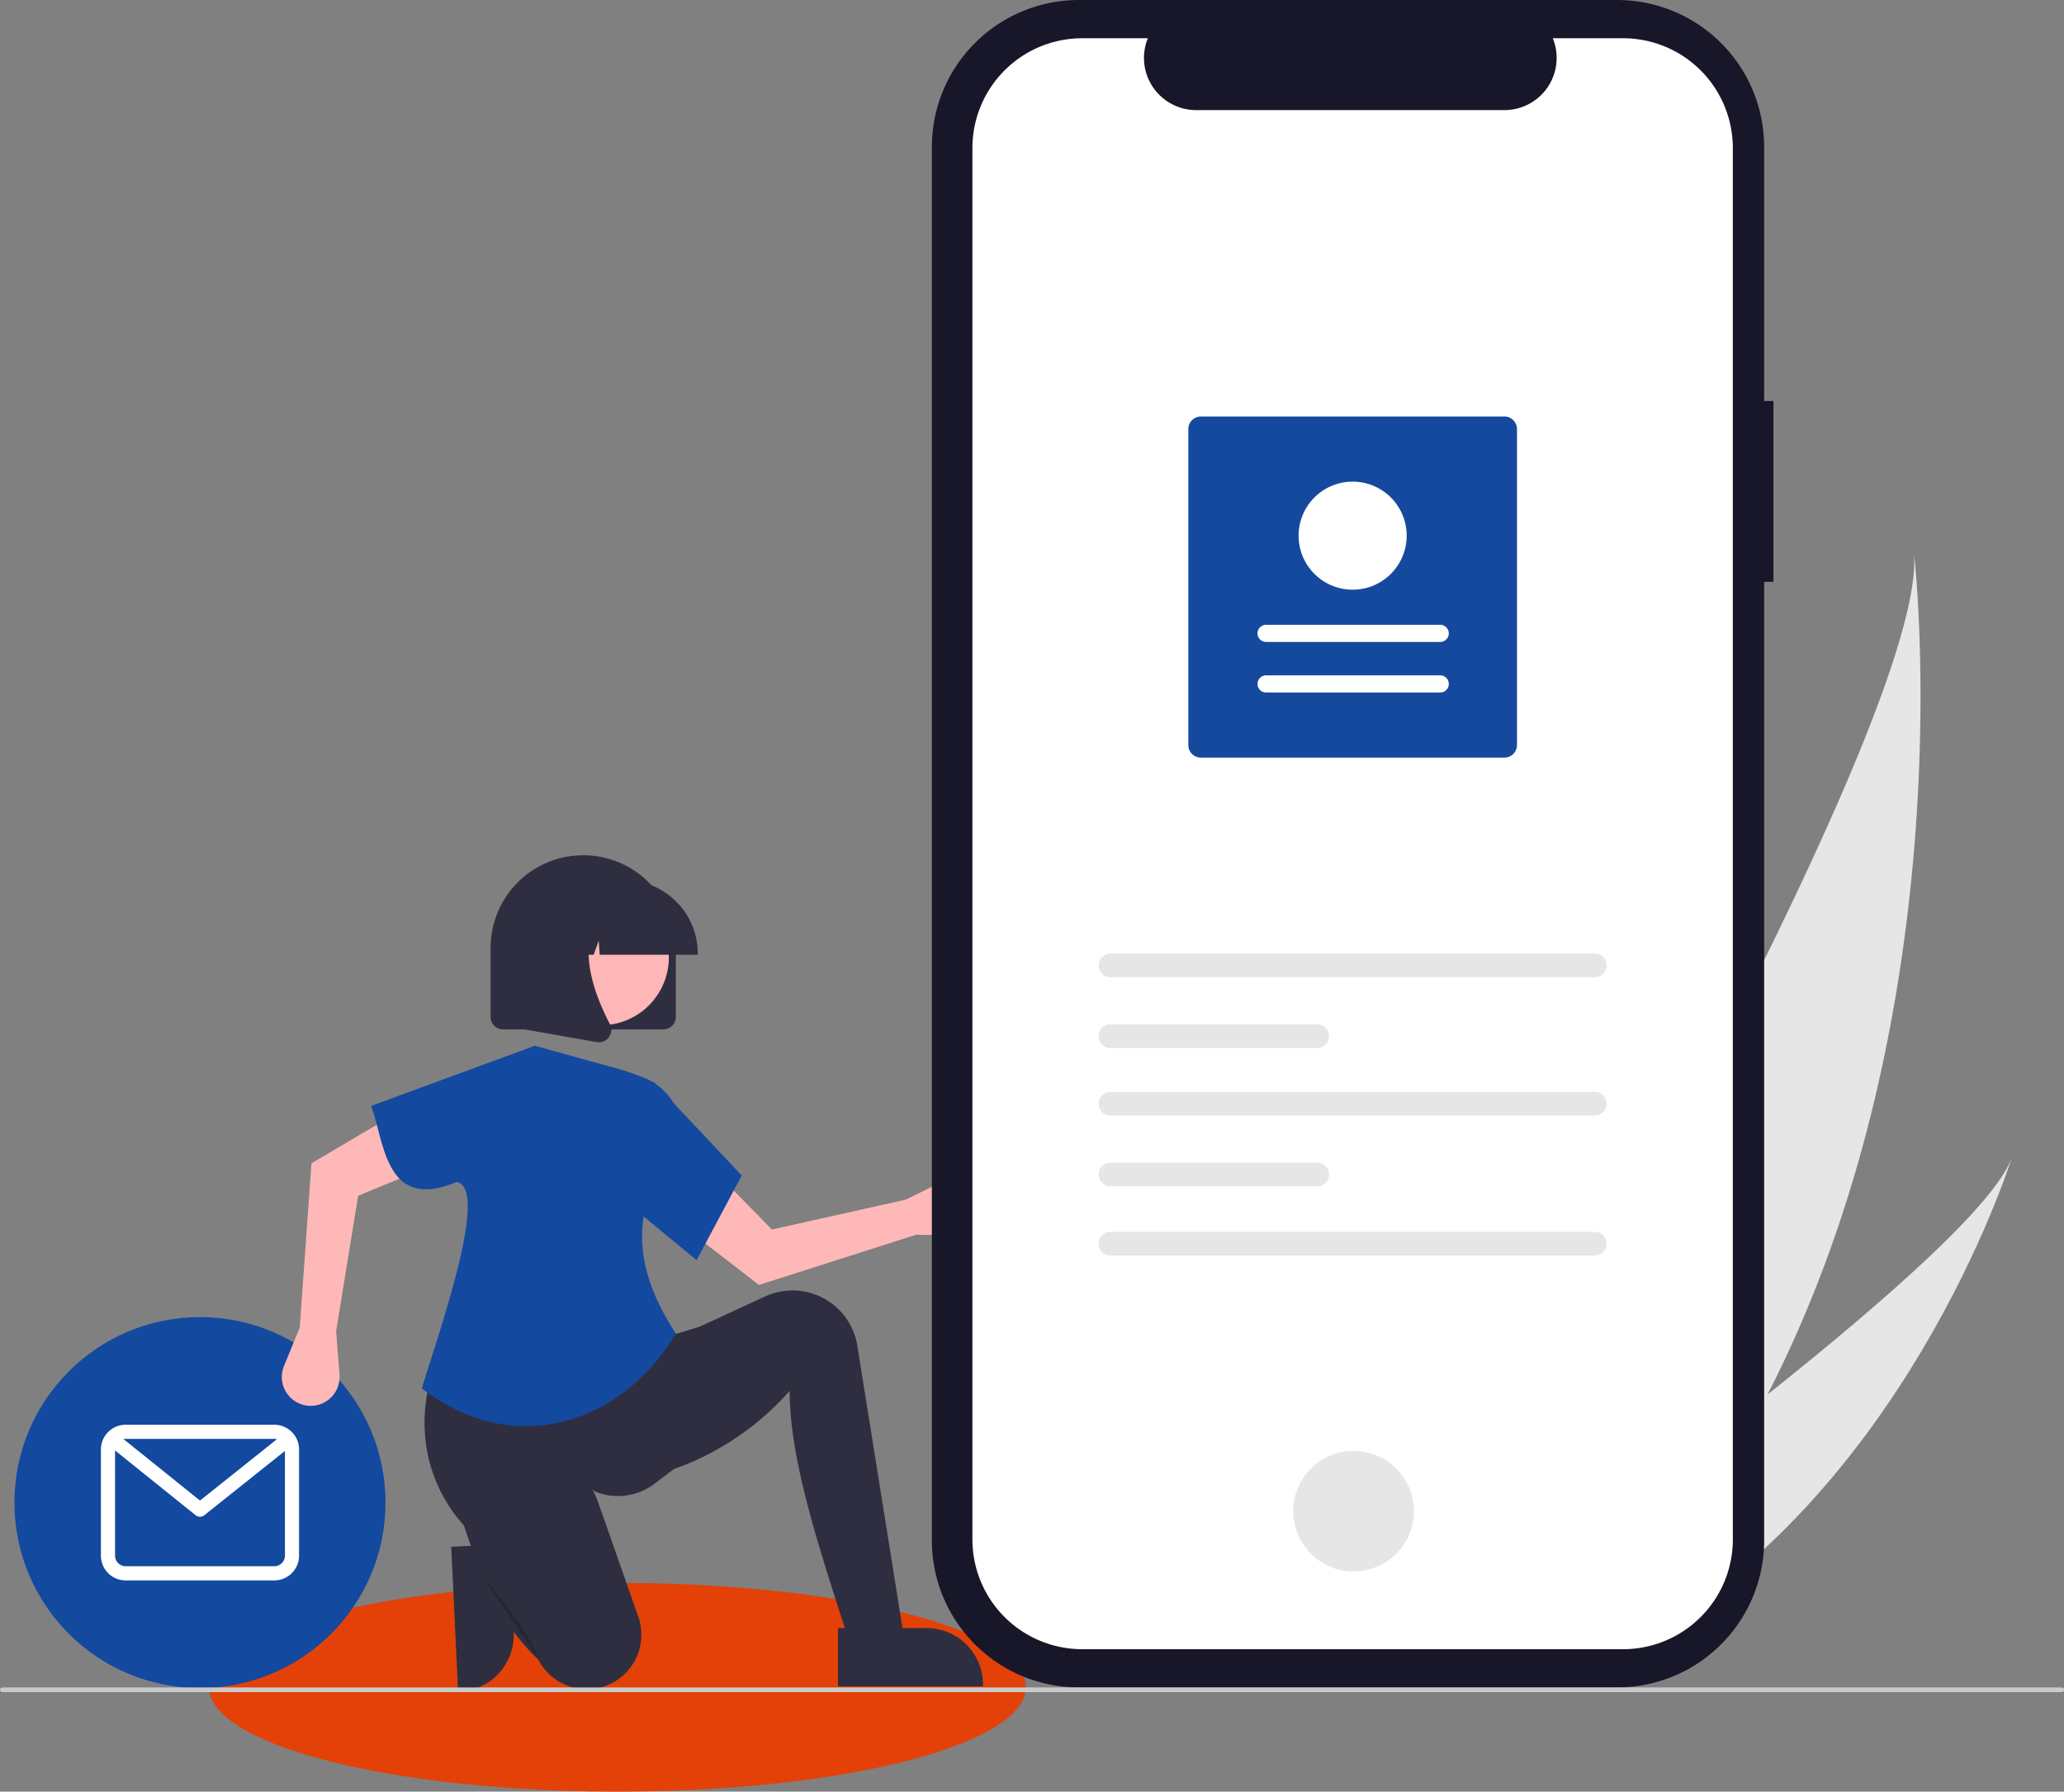 <svg xmlns="http://www.w3.org/2000/svg" width="336.083" height="291.792" viewBox="0 0 336.083 291.792">
  <rect x="0" y="0" width="336.083" height="291.792" fill="#808080" stroke="none"/>
  <g id="SignUpIllustration" transform="translate(-130.958 -313.208)">
    <ellipse id="Shadow" cx="66.5" cy="17" rx="66.5" ry="17" transform="translate(165 571)" fill="#e44108"/>
    <g id="Girl" transform="translate(130.958 313.209)">
      <path id="Path_1095" data-name="Path 1095" d="M359.051,751.016l.684,14.409h0a9.193,9.193,0,0,1-8.747,9.618l-.3.014-1.119-23.591Z" transform="translate(-276.096 -499.555)" fill="#2f2e41"/>
      <path id="Path_1096" data-name="Path 1096" d="M829.134,460.65a165.613,165.613,0,0,1-26.58,38.067c-.245.265-.492.523-.741.785l-26.094-12.353c.16-.265.335-.563.523-.888,11.209-19.178,78.872-136.167,76.734-162.663C853.225,325.783,861.243,398.053,829.134,460.65Z" transform="translate(-541.322 -233.539)" fill="#e6e6e6"/>
      <path id="Path_1097" data-name="Path 1097" d="M826.01,663.359c-.365.208-.74.411-1.117.607L805.318,654.7c.274-.194.592-.424.959-.682,6-4.306,23.83-17.225,41.279-31.109,18.752-14.92,37.064-30.951,39.784-38.6C886.787,586.06,869.624,639.4,826.01,663.359Z" transform="translate(-559.744 -395.797)" fill="#e6e6e6"/>
      <circle id="Ellipse_1" data-name="Ellipse 1" cx="30.21" cy="30.21" r="30.21" transform="translate(2.353 214.508)" fill="#13499f"/>
      <path id="Path_1098" data-name="Path 1098" d="M226.738,699.586h-24.2a4.038,4.038,0,0,0-4.034,4.034v17.287a4.038,4.038,0,0,0,4.034,4.034h24.2a4.038,4.038,0,0,0,4.034-4.034V703.62a4.038,4.038,0,0,0-4.034-4.034Zm0,2.3a1.718,1.718,0,0,1,.428.056l-12.526,9.992-12.453-10.013a1.726,1.726,0,0,1,.349-.036Zm0,20.745h-24.2a1.731,1.731,0,0,1-1.729-1.729V703.775l13.108,10.539a1.153,1.153,0,0,0,1.441,0l13.111-10.459v17.049a1.731,1.731,0,0,1-1.729,1.728Z" transform="translate(-182.075 -467.546)" fill="#fff"/>
      <path id="Path_1099" data-name="Path 1099" d="M487.065,600.506l6.759.056a4.7,4.7,0,0,0,4.682-5.449h0a4.7,4.7,0,0,0-6.724-3.471l-6.375,3.145-21.8,4.862-9.341-9.55-5.365,8.837,12.6,9.738Z" transform="translate(-337.917 -399.404)" fill="#ffb8b8"/>
      <path id="Path_1100" data-name="Path 1100" d="M467.859,702.437l-7.964,1.531c-5.44-17.147-11.334-33.386-11.333-45.945a45.386,45.386,0,0,1-28.486,15.009l1.225-18.991,9.189-4.9,14.064-6.491a10.68,10.68,0,0,1,3.914-.968h0a10.679,10.679,0,0,1,11.107,8.977Z" transform="translate(-319.978 -431.498)" fill="#2f2e41"/>
      <path id="Path_1101" data-name="Path 1101" d="M378.679,680.024l-3.174,2.412a9.83,9.83,0,0,1-9.691,1.263h0c-9.091-6.815-15.55-4.8-21.4,5.482-7.022-7.924-8.754-19.37-2.487-31.211l34.765.766,7.045-2.144Z" transform="translate(-268.932 -440.787)" fill="#2f2e41"/>
      <path id="Path_1102" data-name="Path 1102" d="M376.685,748.426h0A8.877,8.877,0,0,1,366.18,744a35.509,35.509,0,0,1-8.047-11.483,88.868,88.868,0,0,1-4.217-10.831A9.2,9.2,0,0,1,359.9,710q.22-.065.445-.123a13.157,13.157,0,0,1,15.57,8.507L382.451,737a8.877,8.877,0,0,1-5.437,11.315Q376.85,748.375,376.685,748.426Z" transform="translate(-278.516 -473.7)" fill="#2f2e41"/>
      <path id="Path_1103" data-name="Path 1103" d="M362.891,764.878s7.658,8.576,9.189,13.477" transform="translate(-284.387 -508.182)" opacity="0.2"/>
      <path id="Path_1104" data-name="Path 1104" d="M279.441,600.253l-2.563,6.255a4.7,4.7,0,0,0,3.32,6.371h0a4.7,4.7,0,0,0,5.721-4.954l-.552-7.087,3.586-22.048,12.336-5.124-6.211-8.264-13.724,8.084Z" transform="translate(-230.636 -384.033)" fill="#ffb8b8"/>
      <path id="Path_1105" data-name="Path 1105" d="M364.655,583c-8.8,14.783-26.345,20.507-41.372,8.931,2.643-8.685,11.178-32.689,5.664-33.608-11.706,4.909-11.723-6.617-13.913-12.386l26.648-9.8,14.4,3.982,2.951,1.047a9.977,9.977,0,0,1,6.639,9.266C359.622,559.17,355.145,568.49,364.655,583Z" transform="translate(-254.602 -365.819)" fill="#13499f"/>
      <path id="Path_1106" data-name="Path 1106" d="M437.944,580.649l-10.567-8.729,3.522-20.369,14.4,15.315Z" transform="translate(-324.522 -375.412)" fill="#13499f"/>
      <path id="b82a9922-ead1-40af-af3b-f133b244cde7" d="M693.852,150.414h-1.51V109.047A23.941,23.941,0,0,0,668.4,85.106H580.759a23.941,23.941,0,0,0-23.941,23.941v226.94a23.941,23.941,0,0,0,23.941,23.941H668.4a23.941,23.941,0,0,0,23.941-23.941V179.859h1.51Z" transform="translate(-405.083 -85.106)" fill="#181729"/>
      <path id="b2a7827b-2d2c-407d-93be-35e4c67116bc" d="M680.249,101.6h-11.44a8.495,8.495,0,0,1-7.865,11.7H610.736a8.495,8.495,0,0,1-7.865-11.7H592.185a17.88,17.88,0,0,0-17.88,17.88V346.086a17.88,17.88,0,0,0,17.88,17.88h88.062a17.88,17.88,0,0,0,17.88-17.88h0V119.479a17.88,17.88,0,0,0-17.88-17.88h0Z" transform="translate(-415.967 -95.371)" fill="#fff"/>
      <circle id="e6b07811-3d0f-4972-ba4c-46b0c6566e33" cx="9.818" cy="9.818" r="9.818" transform="translate(210.584 236.295)" fill="#e6e6e6"/>
      <path id="Path_1107" data-name="Path 1107" d="M630.408,496.4a1.938,1.938,0,0,0,0,3.843h79.354a1.938,1.938,0,0,0,0-3.843Z" transform="translate(-449.836 -341.09)" fill="#e6e6e6"/>
      <path id="Path_1108" data-name="Path 1108" d="M630.408,616.405a1.938,1.938,0,0,0,0,3.843h79.354a1.938,1.938,0,0,0,0-3.843Z" transform="translate(-449.836 -415.776)" fill="#e6e6e6"/>
      <path id="Path_1109" data-name="Path 1109" d="M630.408,526.932a1.938,1.938,0,0,0,0,3.843h34.146a1.938,1.938,0,0,0,0-3.843Z" transform="translate(-449.836 -360.09)" fill="#e6e6e6"/>
      <path id="Path_1110" data-name="Path 1110" d="M630.408,556.03a1.938,1.938,0,0,0,0,3.843h79.354a1.938,1.938,0,0,0,0-3.843Z" transform="translate(-449.836 -378.199)" fill="#e6e6e6"/>
      <path id="Path_1111" data-name="Path 1111" d="M630.408,586.558a1.938,1.938,0,0,0,0,3.843h34.146a1.938,1.938,0,0,0,0-3.843Z" transform="translate(-449.836 -397.199)" fill="#e6e6e6"/>
      <path id="Path_1112" data-name="Path 1112" d="M669.461,264.733h49.4a2.061,2.061,0,0,1,2.058,2.058v51.446a2.061,2.061,0,0,1-2.058,2.058h-49.4a2.061,2.061,0,0,1-2.058-2.058V266.791A2.061,2.061,0,0,1,669.461,264.733Z" transform="translate(-473.908 -196.902)" fill="#14499e"/>
      <path id="Path_1113" data-name="Path 1113" d="M726.769,379.171a1.4,1.4,0,1,0,0-2.795H698.423a1.4,1.4,0,0,0,0,2.795Z" transform="translate(-492.345 -266.387)" fill="#fff"/>
      <path id="Path_1114" data-name="Path 1114" d="M726.769,357.369a1.4,1.4,0,1,0,0-2.795H698.423a1.4,1.4,0,0,0,0,2.795Z" transform="translate(-492.345 -252.818)" fill="#fff"/>
      <path id="Path_1115" data-name="Path 1115" d="M723.763,292.828a8.8,8.8,0,1,1-8.8,8.8h0A8.806,8.806,0,0,1,723.763,292.828Z" transform="translate(-503.512 -214.388)" fill="#fff"/>
      <path id="Path_1116" data-name="Path 1116" d="M394.687,482.329H368.575a2.028,2.028,0,0,1-2.026-2.026V469.048a15.082,15.082,0,0,1,30.164,0V480.3a2.028,2.028,0,0,1-2.026,2.026Z" transform="translate(-286.664 -314.677)" fill="#2f2e41"/>
      <circle id="Ellipse_2" data-name="Ellipse 2" cx="11.058" cy="11.058" r="11.058" transform="translate(82.843 160.316) rotate(-61.337)" fill="#ffb6b6"/>
      <path id="Path_1117" data-name="Path 1117" d="M412.841,476.851H396.874l-.164-2.292-.819,2.292h-2.459l-.324-4.543-1.623,4.543h-4.757v-.225A11.944,11.944,0,0,1,398.659,464.7h2.251a11.944,11.944,0,0,1,11.931,11.931Z" transform="translate(-299.223 -321.355)" fill="#2f2e41"/>
      <path id="Path_1118" data-name="Path 1118" d="M393.388,499.341a2.071,2.071,0,0,1-.359-.032l-11.692-2.063V477.923h12.87l-.319.372c-4.433,5.17-1.093,13.554,1.292,18.092a2,2,0,0,1-.159,2.119A2.018,2.018,0,0,1,393.388,499.341Z" transform="translate(-295.868 -329.587)" fill="#2f2e41"/>
      <path id="Path_1119" data-name="Path 1119" d="M516.333,787.281h14.426a9.193,9.193,0,0,1,9.193,9.192v.3H516.333Z" transform="translate(-379.886 -522.125)" fill="#2f2e41"/>
      <path id="Path_1120" data-name="Path 1120" d="M490.705,813.649H155.378a.378.378,0,0,1,0-.755H490.705a.378.378,0,1,1,0,.755Z" transform="translate(-155 -538.066)" fill="#cacaca"/>
    </g>
  </g>
</svg>
